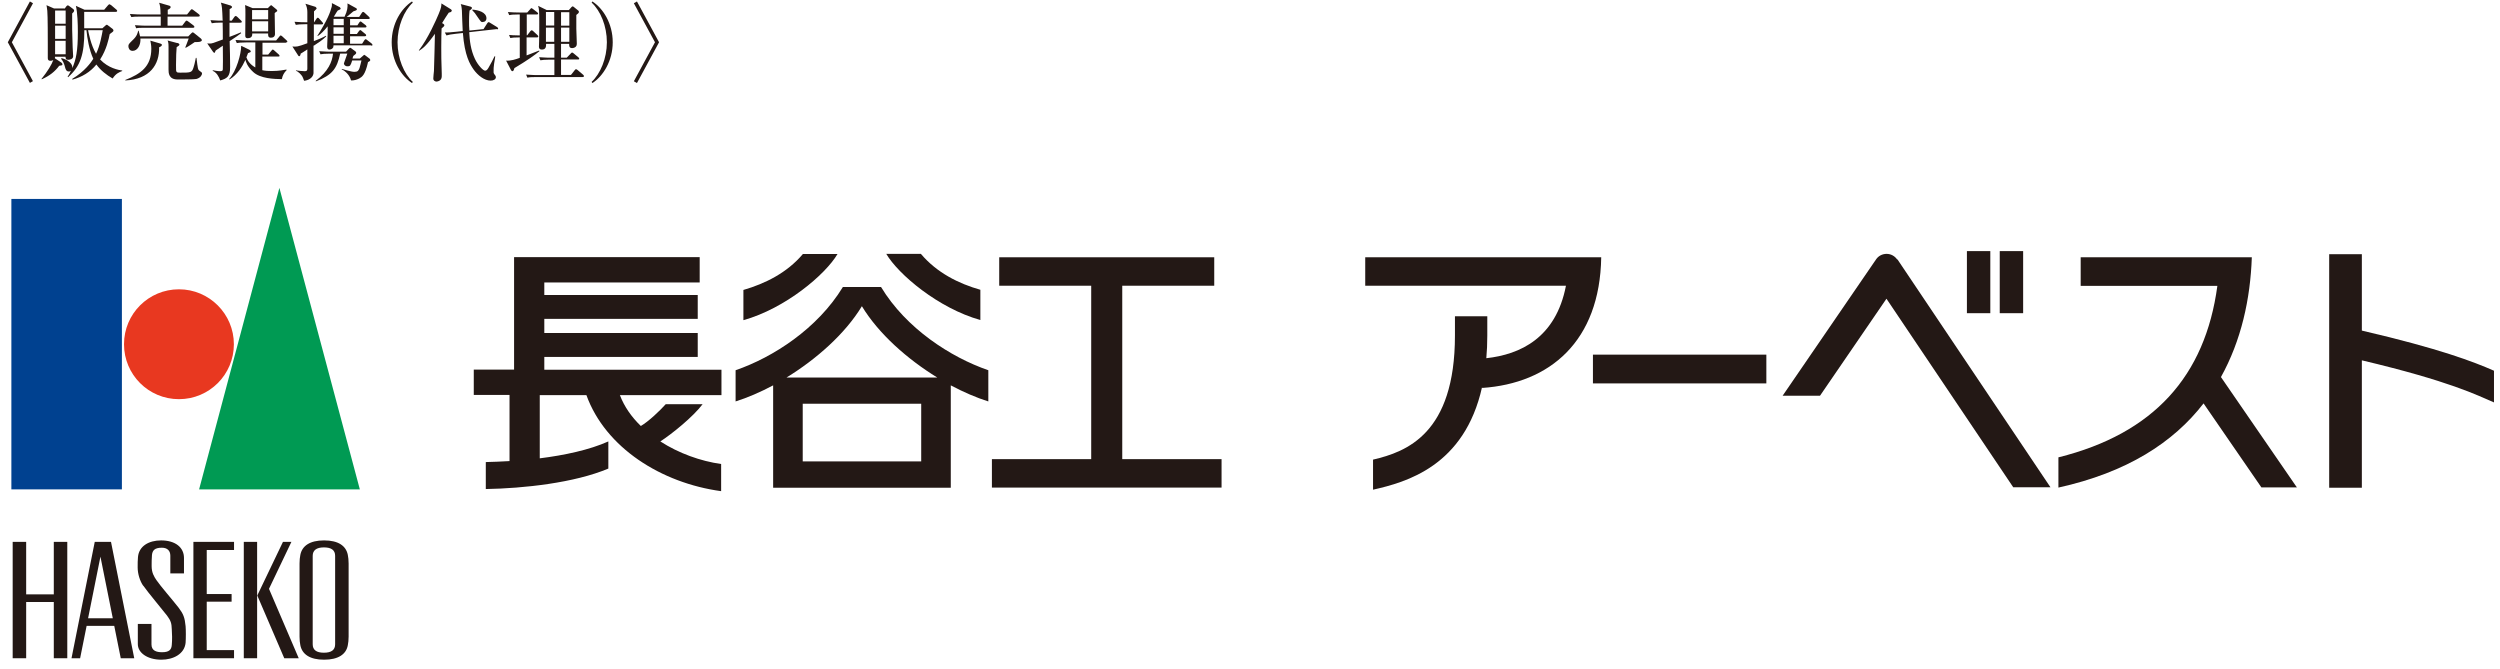 <?xml version="1.0" encoding="UTF-8"?>
<svg id="_レイヤー_2" data-name="レイヤー 2" xmlns="http://www.w3.org/2000/svg" viewBox="0 0 153.82 41.14">
  <defs>
    <style>
      .cls-1 {
        fill: none;
      }

      .cls-1, .cls-2, .cls-3, .cls-4, .cls-5 {
        stroke-width: 0px;
      }

      .cls-2 {
        fill: #231815;
      }

      .cls-3 {
        fill: #009a53;
      }

      .cls-4 {
        fill: #e83820;
      }

      .cls-5 {
        fill: #004190;
      }
    </style>
  </defs>
  <g id="_レイヤー_1-2" data-name="レイヤー 1">
    <g>
      <g>
        <path class="cls-2" d="m2.03,4.99l-.19.11L.48,2.6,1.84.09l.19.11L.73,2.6l1.3,2.4Z"/>
        <path class="cls-2" d="m3.98.53l.11-.15s.05-.05.08-.05.06.02.1.05l.24.18s.05.05.05.09c0,.07-.05.11-.12.18-.01.52,0,1.41.03,2.07,0,.09.03.48.03.56,0,.18-.21.22-.3.22-.15,0-.16-.07-.17-.19h-.65s0,.09,0,.1l.38.25s.08.05.08.12c0,.06-.02.06-.2.09-.26.35-.58.61-1.07.83l-.02-.02c.37-.46.63-.88.73-1.17-.02.02-.08.05-.18.05-.11,0-.16-.05-.16-.16,0,0,0-.05,0-.13,0-.15,0-.2,0-.68,0-.29,0-1.83-.03-2.1-.02-.16-.03-.27-.05-.35l.46.2h.62Zm-.59.12v.81h.65v-.81h-.65Zm0,.93v.81h.65v-.81h-.65Zm0,.93v.83h.65v-.83h-.65Zm1.06,2.34c.77-.46,1.16-1.02,1.29-1.23-.25-.54-.38-1.29-.42-1.76h-.13c0,1.5-.24,2.21-1,2.89l-.03-.03c.05-.07.11-.17.21-.37-.03.03-.06.05-.13.05-.17,0-.21-.15-.25-.31-.04-.16-.12-.35-.23-.47l.02-.04c.07,0,.7.19.67.61.23-.53.34-1.05.34-2.23,0-.48-.02-1.15-.12-1.6l.53.24h1.21l.24-.28q.06-.06.08-.06s.05.02.1.05l.33.28s.05.04.05.08c0,.05-.05.06-.08.06h-1.95v1.01h1.12l.19-.17s.06-.05.08-.05.04.02.07.04l.29.22s.05.05.05.09c0,.06-.02.08-.23.23-.06.3-.19.94-.59,1.56.51.54,1.14.65,1.36.68v.03c-.18.07-.39.15-.59.46-.38-.22-.74-.5-1-.86-.38.47-.89.77-1.47.93l-.02-.04Zm.97-2.99c.04.19.17.9.49,1.45.25-.51.36-1.18.41-1.45h-.9Z"/>
        <path class="cls-2" d="m9.84,2.67c.09.03.12.05.12.09,0,.07-.06.1-.17.15.03,1.05-.56,1.97-2.08,2.04v-.03c.94-.37,1.6-.82,1.6-1.92,0-.23-.04-.38-.06-.5l.58.17Zm1.73-.42l.21-.21s.05-.05.08-.05c.03,0,.08.04.09.05l.41.33s.06.06.06.1c0,.13-.32.12-.44.12,0,0-.4.28-.55.35l-.03-.02c.03-.06.16-.42.21-.55h-2.97c.03.38-.17.76-.48.76-.2,0-.26-.18-.26-.28,0-.12.02-.14.24-.36.29-.26.33-.46.36-.6h.03c.05.17.07.25.09.35h2.95Zm-.06-1.36l.21-.26c.04-.05.05-.06.08-.06s.03,0,.1.05l.34.26s.05.04.05.08c0,.05-.04.06-.08.06h-1.9v.56h.9l.19-.25c.04-.06.06-.06.08-.06s.03,0,.1.05l.33.25s.05.04.05.08c0,.05-.04.06-.08.06h-2.94c-.32,0-.43,0-.56.03l-.08-.19c.32.03.68.03.74.03h.85v-.56h-1.25c-.32,0-.43.01-.56.03l-.09-.19c.32.03.68.03.74.03h1.15c-.01-.45-.03-.55-.09-.72l.63.18s.08.03.08.08c0,.09-.13.15-.18.17,0,.07,0,.11,0,.29h1.2Zm-.59,1.75s.12.04.12.1c0,.05-.05.09-.17.16-.02.24-.04.56-.04,1.08,0,.33,0,.38.03.43.03.06.12.06.22.06.66,0,.73,0,.83-.33.05-.15.06-.21.14-.58h.04c.08.66.09.73.18.79.14.1.16.11.16.18s-.08.26-.35.33c-.14.03-.94.03-1.15.03-.56,0-.56-.42-.56-.61,0-.22,0-1.19,0-1.41,0-.25-.03-.31-.06-.38l.6.16Z"/>
        <path class="cls-2" d="m14.8,1.4h-.68c0,.09,0,.83,0,.87.11-.04.6-.23.7-.28l.02.05c-.18.13-.39.29-.71.49,0,.12.02.72.02.79,0,.11.01.72.01.8,0,.59-.19.71-.61.83-.08-.23-.22-.49-.46-.59v-.04c.08.02.31.06.45.06.16,0,.16-.05.17-.12.01-.1.01-.76,0-1.45-.15.1-.43.29-.44.3-.05.12-.05.14-.08.14-.03,0-.06-.04-.08-.06l-.36-.52c.06,0,.09.01.15.01.15,0,.22-.03.81-.25,0-.17,0-.89-.01-1.04h-.11c-.32,0-.43.02-.56.04l-.08-.19c.31.03.66.03.75.03-.03-.77-.04-.9-.11-1.11l.6.18s.09.05.09.09c0,.06-.11.11-.15.13,0,.06,0,.48,0,.71h.13l.16-.23s.06-.06.08-.06.07.03.09.05l.24.23s.05.05.05.08c0,.05-.05.05-.08.05Zm2.79,1.23h-1.44v.73h.35l.2-.24c.05-.06.05-.07.08-.07.04,0,.09.05.1.06l.27.24s.05.05.05.08c0,.05-.04.05-.08.05h-.98v.84c.18.04.38.05.58.05.46,0,.78-.07.9-.09l.02.03c-.17.17-.25.32-.3.56-.47-.01-1.32-.03-1.76-.44-.37-.34-.45-.63-.48-.75-.19.42-.49.91-.98,1.21l-.02-.03c.45-.48.74-1.55.74-2.04l.5.24s.09.05.09.1c0,.04-.02.06-.17.11-.05.13-.07.19-.1.26.08.23.25.45.55.62v-1.54h-.58c-.32,0-.43.02-.56.04l-.08-.19c.31.03.68.03.74.03h1.76l.2-.24s.05-.07.08-.07c.03,0,.08.04.1.06l.26.24s.05.05.05.08c0,.05-.05.05-.08.05Zm-.57-1.92s-.11.08-.12.1c0,.2.02,1.1.02,1.28,0,.15-.1.23-.25.23-.18,0-.18-.14-.17-.26h-.98c0,.07.02.29-.28.29-.15,0-.15-.11-.15-.17,0-.2.01-1.1.01-1.28,0-.32,0-.37-.02-.59l.46.19h.94l.12-.12s.06-.06.08-.06.05.02.09.06l.23.19s.06.05.06.09c0,.03-.02.05-.04.06Zm-.52-.09h-.99v.57h.99v-.57Zm0,.69h-.99v.62h.99v-.62Z"/>
        <path class="cls-2" d="m19.29,2.8c0,.17,0,1.67,0,1.71-.06.42-.57.46-.58.46-.02-.07-.07-.18-.1-.25-.05-.1-.26-.33-.4-.36v-.03c.1.02.42.05.53.05.08,0,.17,0,.17-.16v-1.18c-.13.09-.4.26-.41.26,0,.04-.03.16-.09.16-.03,0-.05-.02-.06-.04l-.36-.56c.25.02.3.03.92-.2v-1.17h-.14c-.32,0-.44.02-.57.04l-.08-.19c.3.03.62.03.79.03v-.63c0-.18-.04-.36-.12-.51l.62.19s.07.06.07.09c0,.02,0,.04-.05.08-.03.03-.06.06-.11.11,0,.05,0,.64,0,.67h.01l.13-.2c.05-.08.07-.08.09-.08.04,0,.09.05.09.06l.19.21s.05.06.05.08c0,.05-.04.06-.08.06h-.49v1.03c.27-.1.53-.21.74-.33l.02.04c-.22.22-.5.4-.76.57Zm3.35,1.04c-.18.8-.37.89-.54.99-.12.06-.3.13-.5.12-.08-.33-.37-.6-.58-.68l.02-.03c.06.02.56.18.77.18s.25-.08.31-.23c.03-.07.1-.4.12-.47h-.57c-.1.31-.12.36-.29.36-.16,0-.22-.11-.22-.18,0,0,.18-.5.21-.6h-.44c-.2.92-.47,1.31-1.5,1.71v-.04c.77-.58,1.01-1.17,1.06-1.67h-.2c-.32,0-.44.02-.57.04l-.08-.19c.32.03.68.03.74.03h.91l.18-.19s.05-.05.08-.05c.03,0,.09.05.1.06l.23.17s.04.05.04.08c0,.06-.1.13-.18.19-.02.04-.02.06-.05.16h.45l.21-.18s.05-.05.06-.05.06.04.08.05l.25.19s.04.04.04.08c0,.06-.02.07-.15.14Zm.2-1.05h-2.32s0,.08-.02.13c-.04.08-.15.13-.23.13-.14,0-.14-.13-.14-.2,0-.03.03-.76.03-.78,0-.07,0-.35,0-.45-.24.3-.43.48-.61.6l-.02-.02c.61-.96.79-1.43.88-1.79.01-.05.02-.12.01-.22l.5.26s.04.06.04.07c0,.05-.02.06-.18.13-.04.05-.06.08-.24.38h.66c.18-.38.2-.6.18-.82l.53.29s.05.03.05.07c0,.06-.07.08-.22.13-.06.05-.34.29-.41.34h.77l.15-.23s.05-.08.09-.08c.03,0,.07.03.09.05l.27.25s.05.05.05.08c0,.06-.05.06-.08.06h-1.13v.39h.45l.11-.17c.04-.06.06-.07.08-.07.03,0,.04.01.1.06l.22.17s.05.05.05.08c0,.06-.05.06-.08.06h-.93v.4h.42l.12-.17c.05-.06.06-.07.09-.07s.05.02.09.06l.22.18s.05.04.05.08c0,.05-.05.06-.08.06h-.91v.46h.74l.13-.2s.05-.08.09-.08c.03,0,.08.04.1.06l.26.2s.06.06.06.09c0,.05-.05.05-.08.05Zm-1.69-1.63h-.63v.39h.63v-.39Zm0,.52h-.63v.4h.63v-.4Zm0,.52h-.63v.46h.63v-.46Z"/>
        <path class="cls-2" d="m25.35,5.11c-.65-.42-1.25-1.35-1.25-2.51s.6-2.09,1.25-2.51l.05.07c-.54.5-.94,1.45-.94,2.44s.39,1.94.94,2.44l-.05.07Z"/>
        <path class="cls-2" d="m27.77.73s-.12.04-.16.05c-.09.13-.28.42-.41.64l.08.05s.06.04.06.08c0,.06-.05.1-.17.2-.01.25-.02.6-.02,1.15,0,.35,0,.93.03,1.63,0,.03,0,.15,0,.17,0,.3-.31.32-.33.32-.05,0-.19-.04-.19-.19,0-.13.03-.33.04-.46.02-.36.05-1.96.06-2.29-.54.76-.74.89-.97,1.04l-.02-.02c.56-.72,1.07-1.88,1.22-2.24.17-.41.16-.47.17-.65l.58.36s.06.05.06.07c0,.03-.02.07-.05.08Zm2.8,1.06l-1.7.19c.03.54.09,1.08.35,1.64.17.37.5.73.63.73.09,0,.15-.09.2-.17.13-.21.32-.59.38-.72h.04c0,.06-.01.1-.07.47-.03.17-.03.33-.03.48,0,.09,0,.1.1.23.02.02.04.05.04.11,0,.13-.15.21-.32.21-.4,0-.8-.34-1.04-.67-.24-.34-.56-.86-.67-2.26l-.45.05c-.3.03-.41.06-.56.1l-.1-.18c.14,0,.31,0,.74-.05l.36-.04c-.02-.2-.04-1.08-.05-1.26-.02-.26-.05-.35-.07-.4l.61.16s.08.03.08.08c0,.03-.03.07-.06.09-.03.02-.06.05-.09.07-.03.26-.03.56-.03.67,0,.16,0,.37.02.56l.87-.09.23-.36s.05-.07.08-.07c.03,0,.06.02.09.04l.44.27s.06.05.06.08c0,.04-.03.05-.07.06Zm-.86-.43c-.12,0-.12-.02-.35-.35-.11-.17-.17-.25-.3-.38v-.04c.37.03.87.16.87.54,0,.11-.07.22-.22.22Z"/>
        <path class="cls-2" d="m32.41.89v1.28h.03l.19-.25s.06-.06.08-.06c.03,0,.08.04.09.05l.27.25s.05.05.05.08c0,.06-.05.06-.08.06h-.64v1.11c.11-.04.65-.25.77-.3l.02.04c-.29.24-.69.53-1.54,1.04-.04.16-.08.19-.12.19-.05,0-.08-.05-.1-.09l-.29-.56c.3.02.59-.08.84-.17v-1.26c-.37,0-.47.02-.58.04l-.08-.19c.2.02.24.02.66.03V.89h-.09c-.36,0-.46.02-.56.04l-.08-.19c.24.02.49.03.74.03h.45l.18-.2c.05-.06.05-.07.08-.07.02,0,.07.04.1.06l.26.2s.05.05.05.07c0,.06-.05.06-.08.06h-.62Zm2.47,2.65l.23-.24s.06-.07.09-.07c.02,0,.06.03.09.05l.3.25s.05.05.05.08c0,.05-.05.05-.08.05h-1.04v.95h.61l.23-.29c.04-.05.05-.06.08-.06s.05.01.1.05l.34.29s.05.05.05.08c0,.05-.04.06-.08.06h-2.84c-.32,0-.43.01-.56.04l-.08-.19c.32.03.68.03.74.03h1v-.95h-.29c-.32,0-.43.02-.57.04l-.08-.19c.32.03.69.03.74.03h.2v-.85h-.51c0,.15,0,.35-.26.35-.17,0-.18-.12-.18-.18,0-.05.01-.27.01-.32.01-.3.01-.88.01-1.19,0-.67-.01-.81-.07-1l.53.26h1.36l.16-.18s.05-.05.07-.05c.03,0,.05.02.09.05l.27.22s.03.04.03.07c0,.07-.07.12-.16.19,0,.17,0,.44,0,.85,0,.14.03.78.03.91,0,.05,0,.12-.06.19-.06.06-.15.09-.23.09-.19,0-.18-.15-.18-.26h-.5v.85h.36Zm-1.29-2.8v.83h.51v-.83h-.51Zm0,.96v.87h.51v-.87h-.51Zm1.44-.12v-.83h-.51v.83h.51Zm0,.99v-.87h-.51v.87h.51Z"/>
        <path class="cls-2" d="m36.45,5.11l-.05-.07c.54-.5.94-1.45.94-2.44s-.39-1.94-.94-2.44l.05-.07c.65.42,1.25,1.35,1.25,2.51s-.6,2.09-1.25,2.51Z"/>
        <path class="cls-2" d="m40.3,2.6l-1.3-2.4.19-.11,1.36,2.51-1.36,2.51-.19-.11,1.3-2.4Z"/>
      </g>
      <g>
        <g>
          <path class="cls-2" d="m44.37,22.75h-10.88v-.79h9.44v-1.47h-9.44v-.87h9.44v-1.47h-9.44v-.77h9.56v-1.56h-11.42v6.92h-2.48v1.56h2.2v4.07c-.52.03-1.01.05-1.46.06v1.66c2.33-.04,5.46-.38,7.54-1.26v-1.67c-1.16.52-2.7.85-4.22,1.04v-3.89h2.87c1.17,3.24,4.61,5.41,8.29,5.91v-1.67c-1.27-.18-2.61-.66-3.74-1.39.72-.47,2-1.5,2.6-2.29h-2.27c-.38.42-1.04,1.05-1.53,1.34-.57-.55-1.02-1.19-1.29-1.9h6.25v-1.56Z"/>
          <path class="cls-2" d="m54.2,17.66h-2.34c-1.55,2.55-4.28,4.32-6.6,5.12v1.92c.73-.23,1.52-.57,2.31-.99v6.3h10.93v-6.3c.79.42,1.58.76,2.31.99v-1.92c-2.32-.8-5.06-2.57-6.6-5.12Zm2.48,10.73h-7.29v-3.55h7.29v3.55Zm-8.29-5.16c1.84-1.13,3.61-2.69,4.64-4.39,1.03,1.7,2.8,3.26,4.64,4.39h-9.29Z"/>
          <path class="cls-2" d="m51.53,15.63h-2.13c-.98,1.16-2.32,1.82-3.66,2.21v1.86c2.58-.72,5.05-2.81,5.79-4.07Z"/>
          <path class="cls-2" d="m60.32,19.69v-1.86c-1.34-.38-2.68-1.05-3.66-2.21h-2.13c.74,1.26,3.21,3.35,5.79,4.07Z"/>
          <polygon class="cls-2" points="69.05 28.25 69.05 17.58 74.71 17.58 74.71 15.83 61.48 15.83 61.48 17.58 67.14 17.58 67.14 28.25 61.03 28.25 61.03 30 75.16 30 75.16 28.25 69.05 28.25"/>
          <path class="cls-2" d="m141.33,30l-4.68-6.8c1.25-2.25,1.81-4.8,1.9-7.37h-10.53v1.76h8.41c-.75,5.56-3.92,9.09-9.78,10.55v1.86c4.21-.93,7.07-2.77,8.93-5.18l3.56,5.17h2.19Z"/>
          <path class="cls-2" d="m84,15.83v1.75h12.35c-.62,3.21-2.81,4.23-4.9,4.46.04-.44.06-.9.06-1.4v-1.18h-1.99v1.18c0,6.05-2.98,7.16-5.04,7.64v1.85c2.04-.46,5.63-1.45,6.71-6.32v.06c4.17-.28,7.25-2.87,7.33-8.04h-14.52Z"/>
          <rect class="cls-2" x="121.02" y="15.45" width="1.44" height="3.82"/>
          <rect class="cls-2" x="123.04" y="15.45" width="1.44" height="3.82"/>
          <path class="cls-2" d="m153.45,22.81c-1.23-.54-3.31-1.35-8.13-2.47v-4.7h-2.01v14.37h2.01v-7.84c5.44,1.29,7.1,2.15,8.13,2.59v-1.94Z"/>
          <rect class="cls-2" x="98.01" y="21.82" width="10.67" height="1.77"/>
          <path class="cls-2" d="m116.73,15.97h0c-.14-.21-.38-.35-.65-.35s-.51.13-.65.34h0s-5.75,8.39-5.75,8.39h0s2.3,0,2.3,0l4.09-5.97,7.8,11.6h2.29l-9.42-14.03Z"/>
        </g>
        <g>
          <rect class="cls-5" x=".7" y="12.24" width="6.8" height="17.87"/>
          <path class="cls-4" d="m14.39,21.18c0,1.87-1.51,3.38-3.38,3.38s-3.38-1.51-3.38-3.38,1.51-3.38,3.38-3.38,3.38,1.52,3.38,3.38Z"/>
          <polygon class="cls-3" points="22.14 30.11 12.25 30.11 17.19 11.56 22.14 30.11"/>
          <g>
            <path class="cls-2" d="m21.4,34.14c-.11-.56-.59-.89-1.46-.89s-1.35.33-1.46.89c-.03.14-.05.33-.05.53v4.5c0,.2.02.39.05.53.11.56.59.89,1.46.89s1.36-.33,1.46-.89c.03-.14.05-.33.05-.53v-4.5c0-.2-.02-.39-.05-.53Zm-.78,5.5c0,.35-.23.52-.69.52s-.69-.17-.69-.52v-5.44c0-.34.23-.52.69-.52s.69.17.69.52v5.44Z"/>
            <polygon class="cls-2" points="3.31 33.34 3.31 36.57 1.61 36.57 1.61 33.34 .78 33.34 .78 40.5 1.61 40.5 1.61 37.04 3.31 37.04 3.31 40.5 4.14 40.5 4.14 33.34 3.31 33.34"/>
            <polygon class="cls-2" points="14.4 33.84 14.4 33.34 11.9 33.34 11.9 40.5 14.4 40.5 14.4 40 12.72 40 12.72 37.02 14.25 37.02 14.25 36.55 12.72 36.55 12.72 33.84 14.4 33.84"/>
            <g>
              <rect class="cls-2" x="15" y="33.34" width=".82" height="7.16"/>
              <polygon class="cls-2" points="16.55 36.23 17.93 33.34 17.41 33.34 15.83 36.64 17.49 40.5 18.38 40.5 16.55 36.23"/>
            </g>
            <path class="cls-2" d="m6.83,33.34h-1l-1.43,7.16h.53l.4-1.99h1.7l.4,1.99h.83l-1.43-7.16Zm-1.41,4.7l.76-3.79.76,3.79h-1.51Z"/>
            <path class="cls-2" d="m8.81,36.04c-.2-.29-.34-.73-.34-1.13,0-.2,0-.48.02-.64.06-.67.67-1.02,1.42-1.02.89,0,1.41.44,1.41,1.08v.95h-.84v-1.09c0-.3-.18-.49-.52-.49-.44,0-.58.16-.61.45-.02.19-.02.5-.02.68,0,.41.15.65.3.87.25.37.98,1.2,1.36,1.69.29.38.38.61.43,1.14.02.22.02.76,0,1.02-.07.69-.76,1.04-1.49,1.04-.87,0-1.45-.43-1.45-.96v-1.24h.84v1.26c0,.39.31.48.65.48.43,0,.58-.15.6-.45.03-.29.02-.73,0-.95-.01-.38-.06-.54-.29-.85-.26-.34-1.21-1.47-1.46-1.84Z"/>
          </g>
          <rect class="cls-1" x=".7" y="12.24" width="20.76" height="28.26"/>
        </g>
      </g>
      <rect class="cls-1" width="153.82" height="41.14"/>
    </g>
  </g>
</svg>